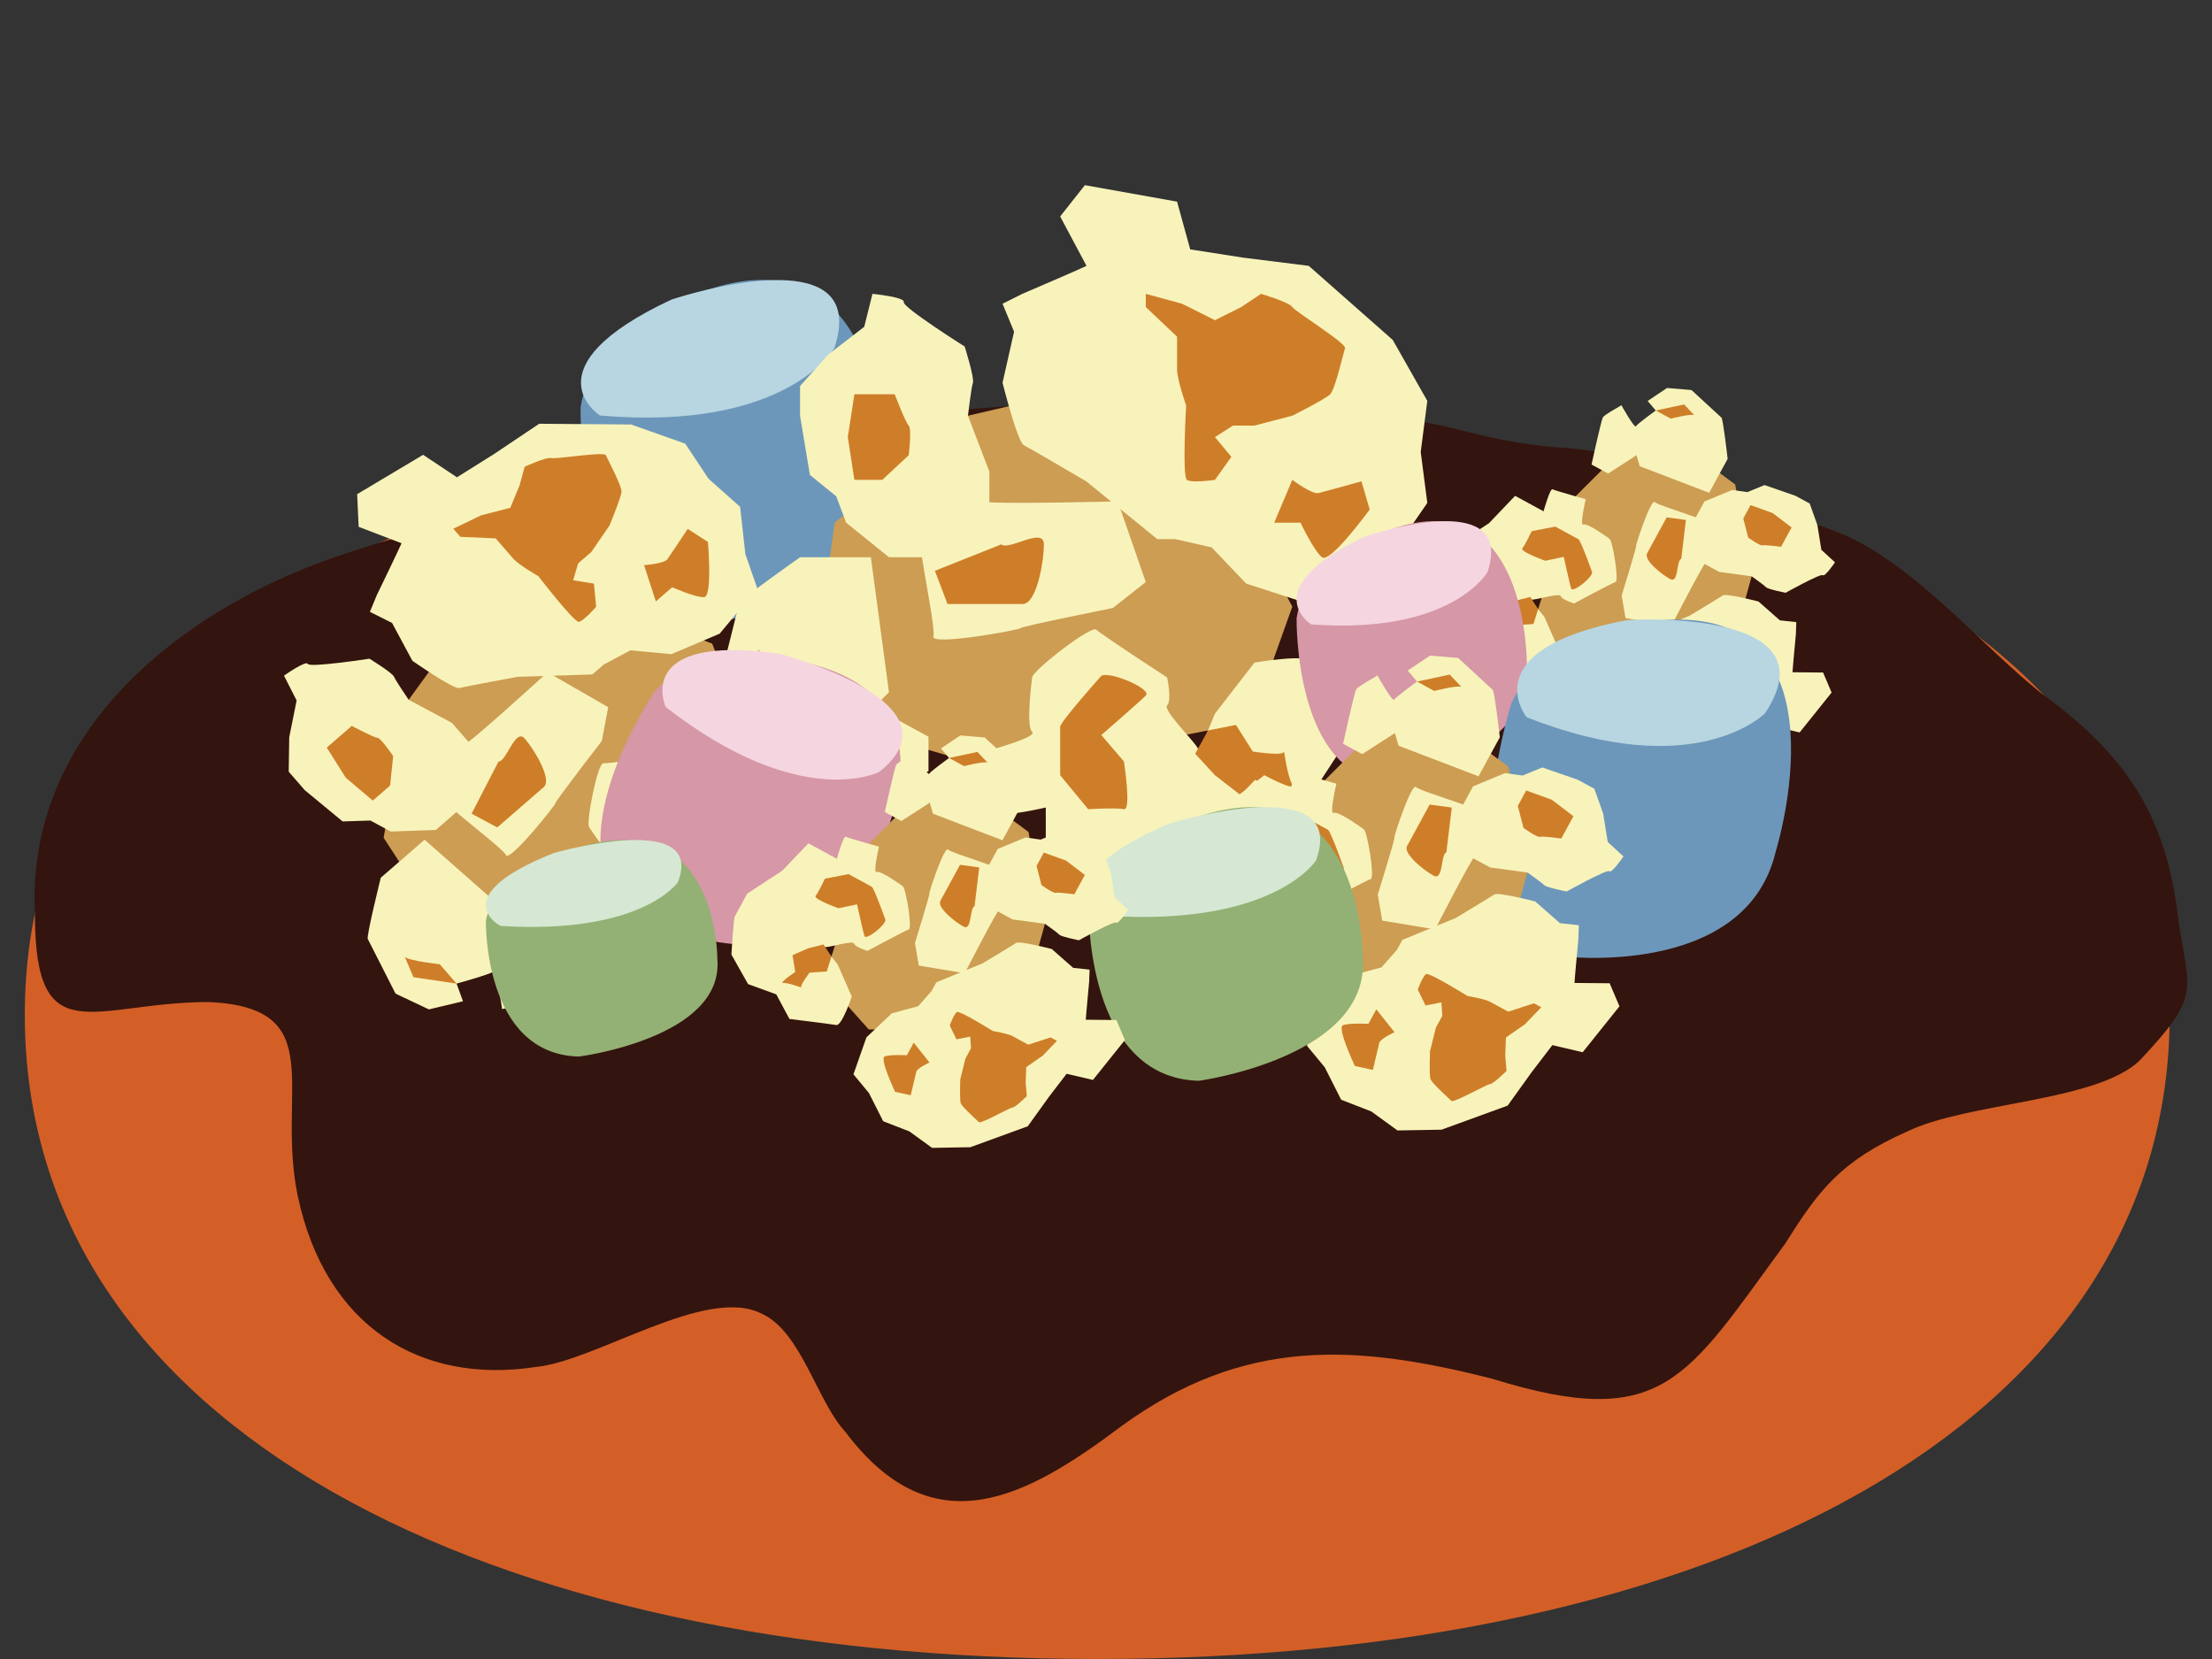 <?xml version="1.0" encoding="utf-8"?>
<!-- Generator: Adobe Illustrator 16.0.0, SVG Export Plug-In . SVG Version: 6.00 Build 0)  -->
<!DOCTYPE svg PUBLIC "-//W3C//DTD SVG 1.1//EN" "http://www.w3.org/Graphics/SVG/1.1/DTD/svg11.dtd">
<svg version="1.1" id="Layer_1" xmlns="http://www.w3.org/2000/svg" xmlns:xlink="http://www.w3.org/1999/xlink" x="0px" y="0px"
	 width="200px" height="150px" viewBox="0 0 200 150" enable-background="new 0 0 200 150" xml:space="preserve">
<rect x="0" y="0" width="200" height="150" fill="#333333" stroke="none"/>
<g>
	<g>
		<g>
			<path fill="#D35F27" d="M196.171,91.771c0,37.278-41.754,58.229-96.964,58.229c-55.21,0-96.964-20.951-96.964-58.229
				c0-37.279,41.753-53.437,96.964-53.437C154.417,38.334,196.171,54.491,196.171,91.771z"/>
		</g>
		<path fill="#772415" d="M136.656,80.274c-3.983,6.128-16.768,11.496-37.45,11.496S68.96,88.006,61.757,80.274
			c-5.835-6.264,16.868-10.942,37.551-10.942C119.992,69.332,141.322,73.096,136.656,80.274z"/>
	</g>
	<g>
		<path fill="#34140E" d="M3.157,82.629c0,12.773,5.27,7.97,15.77,7.97c11,0.533,6,7.984,8,17.564c2.5,11.709,11,17.031,21.5,15.436
			c5.5-0.532,15.5-7.451,20.5-4.791c3.5,1.598,5,7.983,7.5,10.646c8,10.646,16.5,5.854,25-0.532c11-7.982,21-7.451,33.5-4.258
			c15.5,4.79,17.5,0,26.5-12.24c3-4.791,5-7.451,11-10.113c5.5-2.66,17-2.66,21-6.387c5.5-5.854,4.569-6.096,3.569-12.481
			c-1-9.048-4.198-14.732-12.198-20.587c-5.5-4.258-11.871-12.171-18.871-14.832c-7.5-2.661-15-6.388-23.5-7.452
			c-8.5-0.532-9.637-2.065-17.855-3.052c-28.667-3.441-57.578,0.563-82.078,9.079c-5,1.597-9.485,2.706-13.946,4.407
			C15.416,56.011,2.375,66.713,3.157,82.629"/>
	</g>
	<g>
		<path fill="#6D97BA" d="M52.501,36.813c0,0-0.558,19.317,10.84,19.774c0,0,17.295-2.478,16.645-13.889
			c0,0,0.433-22.009-15.949-16.51C64.038,26.188,53.541,29.7,52.501,36.813z"/>
		<path fill="#B7D6E1" d="M60.702,27.089c0,0,13.962-4.679,15.102,1.197c0.164,0.84,0.063,1.896-0.375,3.209
			c0,0-4.318,7.547-21.193,6.071C54.236,37.566,47.533,33.26,60.702,27.089z"/>
	</g>
	<g>
		<polygon fill="#CC9D53" points="87.52,37.585 105.532,33.417 116.846,54.852 113.124,65.271 90.498,69.737 83.948,67.801 
			79.036,63.931 74.868,51.577 75.463,47.26 		"/>
		<path fill="#F8F3BA" d="M98.238,24.039c-0.595,0.297-5.805,2.53-5.805,2.53l-1.787,0.893l1.042,2.53l-1.042,4.614
			c0,0,1.34,5.359,1.936,5.657c0.596,0.298,5.656,3.275,5.656,3.275l6.401,5.21h1.637l3.275,0.744l3.126,3.274l5.509,1.786
			l6.399-1.042l1.488-3.721l2.978-4.317l-0.596-4.614l0.596-4.615l-3.125-5.508l-7.593-6.698l-5.954-0.745l-4.764-0.744l-1.19-4.317
			l-8.336-1.489l-2.233,2.828L98.238,24.039z"/>
		<path fill="#F8F3BA" d="M113.422,59.913c0,0,5.063-0.893,5.358,0c0.298,0.893,2.827,7.294,2.827,7.294l-2.529,3.87l0.745,4.912
			l-2.979,4.764c0,0-5.359,2.529-5.806,2.529c-0.447,0-4.316,0-4.316,0l-6.104-3.273l-6.063-1.638v-5.359
			c0,0-3.912,0.895-3.912,0.446c0-0.446-1.19-5.618-1.19-5.618s4.466-1.229,3.87-1.675c-0.596-0.447,0-4.912,0-4.912
			c0-0.596,5.359-4.764,5.806-4.316c0.446,0.445,6.4,4.316,6.4,4.316s0.446,2.084,0,2.529c-0.446,0.447,2.828,3.574,2.828,4.021
			c0,0.447,1.489-3.274,1.489-3.274L113.422,59.913z"/>
		<path fill="#F8F3BA" d="M66.83,54.553c0-0.297,5.508-4.168,5.508-4.168h1.638h4.763l1.638,12.206l-1.34,1.34l4.912,2.68v3.126
			c0,0-7.146,2.084-7.74,2.084s-3.274-1.82-3.274-1.729c0,0.091,2.381-3.779,1.935-3.779c-0.447,0-3.87-1.637-3.87-1.637
			l-0.744,1.935l-3.424-1.786l-1.638-3.723L66.83,54.553z"/>
		<path fill="#F8F3BA" d="M89.456,47.26l-5.508,3.125h-3.572l-3.87-3.125l-0.894-2.383l-2.382-1.935l-0.893-5.358v-2.68l2.53-2.828
			l3.275-2.53l0.743-2.977c0,0,2.978,0.297,2.829,0.744c-0.149,0.447,5.508,4.019,5.508,4.019s0.893,2.828,0.744,3.274
			c-0.149,0.447-0.447,2.978-0.447,2.978l1.936,5.062L89.456,47.26L89.456,47.26z"/>
		<path fill="#CE7E29" d="M77.25,35.649h3.646c0,0,0.968,2.531,1.266,2.828c0.298,0.298,0,2.68,0,2.68l-2.39,2.232H77.25
			l-0.596-3.869L77.25,35.649z"/>
		<path fill="#CE7E29" d="M103.598,26.569l3.274,0.893l2.978,1.489l2.381-1.191l1.787-1.191c0,0,2.53,0.744,2.828,1.191
			c0.299,0.446,4.912,3.274,4.764,3.721c-0.148,0.446-0.894,3.721-1.34,4.168c-0.445,0.446-3.424,1.936-3.424,1.936l-3.424,0.893
			h-1.936l-1.638,1.043l1.488,1.785l-1.488,2.084c0,0-2.084,0.298-2.531,0c-0.446-0.297-0.07-6.723-0.07-6.723
			s-0.822-2.356-0.822-3.25c0-0.893,0-2.977,0-2.977l-2.828-2.679V26.569L103.598,26.569z"/>
		<path fill="#CE7E29" d="M116.846,43.389c0,0,1.786,1.34,2.383,1.191c0.596-0.148,3.869-1.059,3.869-1.059l0.744,2.547
			c0,0-3.572,4.912-4.316,4.316c-0.744-0.595-1.936-3.125-1.936-3.125h-2.382L116.846,43.389z"/>
		<path fill="#CE7E29" d="M99.578,61.103c0.744-0.445,4.615,1.193,4.02,1.787c-0.596,0.596-4.02,3.572-4.02,3.572l2.041,2.383
			c0,0,0.7,4.465,0,4.316c-0.701-0.149-3.231,0.004-3.231,0.004l-2.531-3.072c0,0,0-3.928,0-4.375
			C95.855,65.271,99.578,61.103,99.578,61.103z"/>
		<path fill="#CE7E29" d="M116.102,67.951c0,0.446-2.828,0-2.828,0l-1.524-2.407l-2.521,0.496l-1.165,2.109l1.786,1.943l2.233,1.729
			l2.231-1.729c0,0,2.978,1.579,2.531,0.836C116.398,70.185,116.102,67.951,116.102,67.951z"/>
		<path fill="#CE7E29" d="M68.616,58.721c0.147,0.745,2.382,3.126,2.382,3.126v2.829l-3.126-3.649L68.616,58.721z"/>
		<path fill="#F8F3BA" d="M88.711,45.332c0.893,0.298,12.354,0,12.354,0l2.531,7.294l-2.978,2.348c0,0-8.336,1.672-8.336,1.82
			c0,0.148-8.188,1.637-7.89,0.745c0.298-0.895-2.084-11.017-1.19-11.017S88.711,45.332,88.711,45.332z"/>
		<path fill="#CE7E29" d="M90.541,49.217c0.669,0.604,3.841-1.629,3.841,0c0,1.631-0.668,5.397-1.92,5.397s-6.793,0-6.793,0
			l-1.139-3.003L90.541,49.217z"/>
	</g>
	<g>
		<polygon fill="#CC9D53" points="158.379,52.108 155.674,61.831 142.443,61.656 138.422,57.151 142.189,45.141 144.828,42.506 
			147.965,41.162 154.975,42.389 156.889,43.802 		"/>
		<path fill="#F8F3BA" d="M162.072,60.782c0.014-0.362,0.304-3.442,0.304-3.442l0.038-1.09l-1.484-0.161l-1.938-1.705
			c0,0-2.919-0.756-3.218-0.549s-3.047,1.856-3.047,1.856l-4.168,1.708l-0.429,0.784l-1.212,1.376l-2.386,0.643l-2.294,2.175
			l-1.174,3.34l1.396,1.685l1.292,2.554l2.367,0.921l2.057,1.49l3.456-0.061l5.193-1.891l1.912-2.659l1.6-2.089l2.38,0.557
			l2.89-3.607l-0.771-1.81L162.072,60.782z"/>
		<path fill="#F8F3BA" d="M140.913,58.693c0,0-0.894,2.66-1.399,2.569c-0.505-0.091-4.234-0.549-4.234-0.549l-1.194-2.224
			l-2.549-0.927l-1.506-2.671c0,0,0.187-3.229,0.304-3.443c0.117-0.213,1.127-2.069,1.127-2.069l3.163-2.07l2.366-2.478l2.569,1.399
			c0,0,0.593-2.108,0.808-1.991c0.215,0.116,3.005,0.896,3.005,0.896s-0.578,2.461-0.208,2.292c0.369-0.169,2.354,1.282,2.354,1.282
			c0.286,0.156,0.885,3.813,0.553,3.91c-0.33,0.098-3.738,1.941-3.738,1.941s-1.116-0.33-1.213-0.661
			c-0.099-0.331-2.452,0.423-2.666,0.307c-0.215-0.117,1.182,1.568,1.182,1.568L140.913,58.693z"/>
		<path fill="#F8F3BA" d="M155.646,37.759c0.144,0.078,0.561,3.729,0.561,3.729l-0.428,0.785l-1.243,2.283l-6.279-2.402
			l-0.292-0.992l-2.566,1.654l-1.498-0.815c0,0,0.865-3.969,1.021-4.254c0.155-0.286,1.729-1.095,1.684-1.119
			c-0.045-0.023,1.189,2.128,1.308,1.914c0.116-0.214,1.794-1.427,1.794-1.427l-0.732-0.862l1.75-1.175l2.212,0.188L155.646,37.759z
			"/>
		<path fill="#F8F3BA" d="M153.234,50.509l-0.06-3.457l0.935-1.711l2.508-1.039l1.375,0.193l1.549-0.637l2.802,0.971l1.284,0.7
			l0.695,1.952l0.357,2.229l1.233,1.133c0,0-0.921,1.351-1.097,1.162c-0.176-0.188-3.364,1.591-3.364,1.591
			s-1.589-0.312-1.765-0.499c-0.176-0.188-1.311-0.991-1.311-0.991l-2.932-0.395L153.234,50.509z"/>
		<path fill="#CE7E29" d="M161.988,47.69l-0.952,1.748c0,0-1.466-0.197-1.687-0.131c-0.222,0.063-1.285-0.701-1.285-0.701
			l-0.445-1.729l0.658-1.208l2.011,0.725L161.988,47.69z"/>
		<path fill="#CE7E29" d="M159.461,62.69l-1.283,1.338l-1.49,1.038l-0.051,1.452l0.104,1.167c0,0-1.018,1.019-1.311,1.044
			c-0.291,0.027-2.852,1.5-3.026,1.313s-1.552-1.399-1.647-1.73c-0.098-0.329-0.033-2.146-0.033-2.146l0.465-1.873l0.506-0.928
			l-0.072-1.057l-1.244,0.246l-0.609-1.257c0,0,0.4-1.077,0.66-1.213c0.26-0.137,3.241,1.722,3.241,1.722s1.344,0.221,1.772,0.454
			c0.428,0.233,1.427,0.777,1.427,0.777l2.021-0.656L159.461,62.69z"/>
		<path fill="#CE7E29" d="M147.938,64.649c0,0-1.107,0.507-1.191,0.831c-0.085,0.324-0.504,2.131-0.504,2.131l-1.414-0.309
			c0,0-1.423-2.995-0.942-3.196c0.481-0.201,2.003-0.111,2.003-0.111l0.622-1.142L147.938,64.649z"/>
		<path fill="#CE7E29" d="M143.957,51.747c0.02,0.474-1.775,1.901-1.905,1.461c-0.13-0.442-0.663-2.86-0.663-2.86l-1.675,0.354
			c0,0-2.323-0.829-2.069-1.126c0.255-0.297,0.843-1.551,0.843-1.551l2.134-0.411c0,0,1.883,1.026,2.098,1.143
			C142.932,48.875,143.957,51.747,143.957,51.747z"/>
		<path fill="#CE7E29" d="M136.359,57.878c-0.213-0.116,0.738-1.354,0.738-1.354l1.553-0.103l0.421-1.337l-0.708-1.109l-1.397,0.349
			l-1.411,0.619l0.245,1.521c0,0-1.534,1.015-1.061,0.995C135.212,57.438,136.359,57.878,136.359,57.878z"/>
		<path fill="#CE7E29" d="M153.184,37.528c-0.396-0.124-2.121,0.325-2.121,0.325l-1.355-0.738l2.564-0.546L153.184,37.528z"/>
		<path fill="#F8F3BA" d="M154.354,50.656c-0.375,0.35-3.226,5.922-3.226,5.922l-4.157-0.691l-0.349-2.039
			c0,0,1.375-4.433,1.304-4.472c-0.07-0.038,1.354-4.352,1.703-3.976c0.352,0.375,5.825,1.877,5.592,2.306
			C154.988,48.133,154.354,50.656,154.354,50.656z"/>
		<path fill="#CE7E29" d="M152.014,50.519c-0.464,0.163-0.222,2.267-1.003,1.841c-0.78-0.426-2.411-1.729-2.086-2.329
			c0.327-0.6,1.772-3.256,1.772-3.256l1.738,0.238L152.014,50.519z"/>
	</g>
	<g>
		<path fill="#D697A7" d="M117.234,55.906c0,0-0.238,14.487,8.377,14.725c0,0,13.043-2.019,12.443-10.568
			c0,0,0.119-16.507-12.203-12.231C125.852,47.831,117.953,50.563,117.234,55.906z"/>
		<path fill="#F5D6E0" d="M123.339,48.538c0,0,10.505-3.639,11.421,0.757c0.131,0.627,0.065,1.419-0.254,2.408
			c0,0-3.189,5.7-15.953,4.75C118.553,56.453,113.448,53.288,123.339,48.538z"/>
	</g>
	<g>
		<polygon fill="#CC9D53" points="36.95,63.271 45.865,51.004 64.396,58.198 67.693,66.653 56.081,81.585 50.982,83.907 
			45.859,84.151 36.635,78.739 34.684,75.746 		"/>
		<path fill="#F8F3BA" d="M36.306,49.117c-0.208,0.504-2.235,4.688-2.235,4.688l-0.626,1.515l2.005,1.006l1.836,3.419
			c0,0,3.711,2.599,4.24,2.463c0.529-0.136,5.264-1.012,5.264-1.012l6.766-0.215l1.014-0.881l2.429-1.3l3.697,0.348l4.372-1.854
			l3.405-4.087l-1.079-3.104l-0.477-4.275l-2.85-2.538l-2.113-3.178l-4.897-1.731l-8.303-0.067l-4.088,2.74l-3.351,2.101
			l-3.059-2.034l-5.963,3.56l0.137,2.953L36.306,49.117z"/>
		<path fill="#F8F3BA" d="M64.998,63.174c0,0,2.655-3.274,3.319-2.881c0.665,0.393,5.673,2.997,5.673,2.997l0.514,3.758l3.103,2.643
			l0.717,4.551c0,0-1.96,4.448-2.236,4.688c-0.276,0.24-2.674,2.32-2.674,2.32l-5.54,1.254l-4.635,2.244l-2.882-3.318
			c0,0-1.942,2.656-2.183,2.379c-0.24-0.276-3.757-2.84-3.757-2.84s2.105-3.162,1.497-3.118c-0.61,0.043-2.641-3.043-2.641-3.043
			c-0.32-0.368,0.758-5.832,1.275-5.794c0.516,0.035,6.285-0.77,6.285-0.77s1.397,1.051,1.36,1.566
			c-0.036,0.518,3.673,0.694,3.913,0.97c0.241,0.277-0.838-2.828-0.838-2.828L64.998,63.174z"/>
		<path fill="#F8F3BA" d="M33.256,84.905c-0.159-0.185,1.171-5.543,1.171-5.543l1.015-0.881l2.95-2.561l7.577,6.68l-0.109,1.551
			l4.483-0.981l1.68,1.936c0,0-3.305,5.133-3.673,5.453c-0.37,0.319-3.007,0.633-2.958,0.69c0.049,0.057-0.557-3.623-0.833-3.382
			c-0.277,0.24-3.277,1.066-3.277,1.066l0.58,1.598l-3.082,0.734l-3.016-1.425L33.256,84.905z"/>
		<path fill="#F8F3BA" d="M43.351,68.222l-1.732,4.896l-2.212,1.921l-4.078,0.146l-1.834-0.994l-2.516,0.081l-3.434-2.838
			l-1.441-1.661l0.047-3.112l0.668-3.327l-1.141-2.244c0,0,2.005-1.416,2.153-1.06c0.147,0.356,5.572-0.473,5.572-0.473
			s2.073,1.271,2.222,1.629c0.147,0.356,1.324,2.085,1.324,2.085l3.919,2.094L43.351,68.222z"/>
		<path fill="#CE7E29" d="M29.547,67.593l2.258-1.961c0,0,1.96,1.048,2.305,1.071c0.345,0.024,1.439,1.66,1.439,1.66l-0.28,2.667
			l-1.563,1.355l-2.449-2.075L29.547,67.593z"/>
		<path fill="#CE7E29" d="M40.986,47.802l2.508-1.206l2.645-0.68l0.834-2.019L47.44,42.2c0,0,1.967-0.9,2.392-0.783
			c0.425,0.116,4.804-0.612,4.951-0.256c0.148,0.356,1.448,2.785,1.412,3.302c-0.037,0.517-1.08,3.04-1.08,3.04l-1.641,2.394
			l-1.199,1.04l-0.453,1.526l1.881,0.306l0.199,2.091c0,0-1.13,1.306-1.568,1.36c-0.436,0.057-3.658-4.126-3.658-4.126
			s-1.776-1.017-2.256-1.571c-0.48-0.553-1.601-1.844-1.601-1.844l-3.193-0.14L40.986,47.802z"/>
		<path fill="#CE7E29" d="M58.234,51.099c0,0,1.827-0.13,2.116-0.542c0.289-0.413,1.828-2.736,1.828-2.736l1.83,1.178
			c0,0,0.428,4.963-0.353,4.994c-0.781,0.032-2.879-0.896-2.879-0.896l-1.475,1.28L58.234,51.099z"/>
		<path fill="#CE7E29" d="M57.062,71.354c0.222-0.676,3.5-1.742,3.451-1.054c-0.049,0.688-0.569,4.373-0.569,4.373l2.545,0.379
			c0,0,2.834,2.39,2.321,2.674c-0.515,0.284-2,1.739-2,1.739l-3.22-0.542c0,0-2.112-2.433-2.352-2.71
			C56.999,75.938,57.062,71.354,57.062,71.354z"/>
		<path fill="#CE7E29" d="M70.978,66.713c0.24,0.277-1.751,1.521-1.751,1.521l-2.239-0.671l-1.294,1.661l0.412,1.934l2.151,0.243
			l2.313-0.13L71.023,69c0,0,2.693-0.622,2.017-0.843C72.364,67.937,70.978,66.713,70.978,66.713z"/>
		<path fill="#CE7E29" d="M36.604,86.526c0.493,0.382,3.156,0.655,3.156,0.655l1.521,1.753l-3.898-0.58L36.604,86.526z"/>
		<path fill="#F8F3BA" d="M41.853,67.428c0.713-0.296,7.653-6.643,7.653-6.643l5.489,3.157l-0.582,3.055
			c0,0-4.265,5.518-4.185,5.609c0.08,0.092-4.191,5.415-4.486,4.703c-0.296-0.714-7.214-5.703-6.66-6.185
			C39.634,70.646,41.853,67.428,41.853,67.428z"/>
		<path fill="#CE7E29" d="M45.075,68.852c0.739,0.015,1.503-3.074,2.379-2.064c0.877,1.01,2.488,3.702,1.713,4.375
			c-0.775,0.673-4.208,3.652-4.208,3.652l-2.32-1.248L45.075,68.852z"/>
	</g>
	<g>
		<path fill="#6D97BA" d="M136.641,63.622c0,0-6.199,19.279,4.303,22.824c0,0,16.867,2.188,19.613-9.463
			c0,0,6.872-22.021-10.029-20.925C150.525,56.059,139.7,56.748,136.641,63.622z"/>
		<path fill="#B7D6E1" d="M147.148,56.061c0,0,14.404-0.926,13.74,5.293c-0.096,0.889-0.498,1.923-1.293,3.127
			c0,0-6.248,6.422-21.561,0.368C138.036,64.849,133.046,58.702,147.148,56.061z"/>
	</g>
	<g>
		<polygon fill="#CC9D53" points="138.107,78.887 134.992,90.082 119.76,89.881 115.128,84.694 119.466,70.864 122.504,67.831 
			126.116,66.283 134.188,67.697 136.393,69.324 		"/>
		<path fill="#F8F3BA" d="M142.359,88.875c0.017-0.416,0.351-3.964,0.351-3.964l0.044-1.255l-1.71-0.186l-2.233-1.963
			c0,0-3.359-0.871-3.703-0.632c-0.345,0.238-3.51,2.137-3.51,2.137l-4.8,1.967l-0.492,0.903l-1.396,1.584l-2.747,0.739
			l-2.642,2.505l-1.351,3.846l1.606,1.939l1.486,2.939l2.728,1.061l2.366,1.716l3.979-0.069l5.979-2.176l2.201-3.063l1.844-2.406
			l2.74,0.643l3.326-4.154l-0.889-2.083L142.359,88.875z"/>
		<path fill="#F8F3BA" d="M117.996,86.469c0,0-1.029,3.063-1.611,2.959c-0.583-0.104-4.877-0.633-4.877-0.633l-1.375-2.561
			l-2.935-1.066l-1.734-3.075c0,0,0.215-3.719,0.35-3.965s1.298-2.383,1.298-2.383l3.642-2.384l2.727-2.854l2.959,1.611
			c0,0,0.683-2.428,0.93-2.293c0.246,0.134,3.459,1.032,3.459,1.032s-0.665,2.834-0.239,2.64c0.427-0.194,2.711,1.478,2.711,1.478
			c0.329,0.18,1.02,4.391,0.638,4.502c-0.381,0.112-4.307,2.235-4.307,2.235s-1.285-0.38-1.396-0.761s-2.822,0.486-3.068,0.353
			c-0.247-0.135,1.359,1.806,1.359,1.806L117.996,86.469z"/>
		<path fill="#F8F3BA" d="M134.962,62.365c0.164,0.09,0.646,4.294,0.646,4.294l-0.492,0.904l-1.432,2.628l-7.23-2.766l-0.336-1.143
			l-2.956,1.905l-1.726-0.939c0,0,0.998-4.57,1.178-4.898c0.179-0.329,1.988-1.261,1.938-1.288c-0.052-0.027,1.369,2.45,1.504,2.204
			c0.135-0.247,2.066-1.644,2.066-1.644l-0.844-0.993l2.016-1.353l2.547,0.216L134.962,62.365z"/>
		<path fill="#F8F3BA" d="M132.186,77.047l-0.068-3.98l1.074-1.971l2.888-1.196l1.584,0.223l1.782-0.733l3.228,1.118l1.479,0.807
			l0.8,2.247l0.413,2.568l1.42,1.305c0,0-1.061,1.555-1.262,1.338c-0.202-0.217-3.875,1.832-3.875,1.832s-1.829-0.358-2.03-0.574
			c-0.202-0.217-1.509-1.142-1.509-1.142l-3.377-0.453L132.186,77.047z"/>
		<path fill="#CE7E29" d="M142.264,73.8l-1.097,2.013c0,0-1.688-0.229-1.94-0.151c-0.256,0.074-1.479-0.807-1.479-0.807l-0.515-1.99
			l0.76-1.392l2.314,0.835L142.264,73.8z"/>
		<path fill="#CE7E29" d="M139.354,91.072l-1.478,1.54l-1.717,1.195l-0.061,1.672l0.12,1.345c0,0-1.171,1.173-1.508,1.202
			c-0.335,0.031-3.283,1.728-3.485,1.511c-0.2-0.217-1.784-1.611-1.896-1.992s-0.039-2.473-0.039-2.473l0.536-2.157l0.582-1.067
			l-0.083-1.217l-1.433,0.283l-0.703-1.447c0,0,0.461-1.239,0.761-1.396c0.298-0.157,3.731,1.982,3.731,1.982
			s1.549,0.255,2.041,0.522c0.492,0.269,1.644,0.896,1.644,0.896l2.329-0.756L139.354,91.072z"/>
		<path fill="#CE7E29" d="M126.086,93.328c0,0-1.275,0.583-1.373,0.956c-0.098,0.374-0.58,2.454-0.58,2.454l-1.629-0.355
			c0,0-1.638-3.447-1.085-3.68c0.554-0.232,2.308-0.129,2.308-0.129l0.715-1.314L126.086,93.328z"/>
		<path fill="#CE7E29" d="M121.501,78.471c0.022,0.545-2.046,2.188-2.194,1.682c-0.148-0.509-0.764-3.293-0.764-3.293l-1.928,0.409
			c0,0-2.676-0.955-2.383-1.297c0.293-0.342,0.97-1.785,0.97-1.785l2.456-0.474c0,0,2.168,1.182,2.415,1.315
			C120.318,75.164,121.501,78.471,121.501,78.471z"/>
		<path fill="#CE7E29" d="M112.754,85.531c-0.246-0.134,0.85-1.56,0.85-1.56l1.787-0.118l0.484-1.54l-0.814-1.277l-1.608,0.401
			l-1.626,0.713l0.283,1.752c0,0-1.768,1.168-1.223,1.146C111.432,85.024,112.754,85.531,112.754,85.531z"/>
		<path fill="#CE7E29" d="M132.124,62.099c-0.456-0.143-2.44,0.374-2.44,0.374l-1.563-0.85l2.954-0.629L132.124,62.099z"/>
		<path fill="#F8F3BA" d="M133.473,77.215c-0.433,0.402-3.714,6.818-3.714,6.818l-4.786-0.796l-0.401-2.349
			c0,0,1.584-5.104,1.502-5.148s1.559-5.011,1.961-4.578c0.403,0.433,6.707,2.161,6.438,2.655
			C134.203,74.311,133.473,77.215,133.473,77.215z"/>
		<path fill="#CE7E29" d="M130.777,77.056c-0.533,0.188-0.256,2.61-1.154,2.12c-0.899-0.49-2.777-1.991-2.401-2.683
			c0.376-0.69,2.042-3.749,2.042-3.749l2,0.274L130.777,77.056z"/>
	</g>
	<g>
		<path fill="#D697A7" d="M59.229,62.482c0,0-10.034,14.568-1.501,20.59c0,0,14.523,6.697,19.699-2.396
			c0,0,11.278-16.701-4.046-20.624C73.38,60.052,63.566,57.531,59.229,62.482z"/>
		<path fill="#F5D6E0" d="M70.369,59.087c0,0,13.059,3.348,11.011,8.431c-0.291,0.727-0.893,1.488-1.884,2.279
			c0,0-7.072,3.654-19.307-5.874C60.188,63.923,57.179,57.279,70.369,59.087z"/>
	</g>
	<g>
		<path fill="#93B174" d="M98.439,82.221c0,0-0.285,15.25,9.966,15.5c0,0,15.517-2.125,14.805-11.125
			c0,0,0.143-17.375-14.521-12.875C108.69,73.721,99.293,76.596,98.439,82.221z"/>
		<path fill="#D6E8D3" d="M105.702,74.465c0,0,12.5-3.83,13.588,0.797c0.155,0.66,0.077,1.494-0.302,2.535c0,0-3.797,6-18.982,5
			C100.006,82.798,93.934,79.465,105.702,74.465z"/>
	</g>
	<g>
		<path fill="#93B174" d="M43.932,83.266c0,0-0.241,12.064,8.42,12.264c0,0,13.109-1.682,12.508-8.802
			c0,0,0.12-13.748-12.267-10.188C52.592,76.54,44.654,78.814,43.932,83.266z"/>
		<path fill="#D6E8D3" d="M50.065,77.129c0,0,10.56-3.031,11.48,0.631c0.131,0.522,0.066,1.182-0.254,2.005
			c0,0-3.208,4.749-16.036,3.956C45.255,83.72,40.124,81.085,50.065,77.129z"/>
	</g>
	<g>
		<polygon fill="#CC9D53" points="94.48,83.526 91.775,93.249 78.545,93.074 74.523,88.569 78.291,76.559 80.93,73.923 
			84.066,72.58 91.077,73.808 92.991,75.22 		"/>
		<path fill="#F8F3BA" d="M98.173,92.2c0.014-0.362,0.304-3.442,0.304-3.442l0.038-1.09l-1.484-0.16l-1.939-1.705
			c0,0-2.919-0.756-3.218-0.549c-0.298,0.207-3.047,1.855-3.047,1.855l-4.168,1.708l-0.428,0.784l-1.212,1.376l-2.386,0.643
			l-2.294,2.175l-1.173,3.34l1.396,1.686l1.292,2.555l2.367,0.92l2.057,1.49l3.456-0.061l5.193-1.891l1.912-2.66l1.6-2.088
			l2.38,0.557l2.89-3.607l-0.771-1.811L98.173,92.2z"/>
		<path fill="#F8F3BA" d="M77.015,90.111c0,0-0.894,2.66-1.399,2.568c-0.505-0.09-4.235-0.549-4.235-0.549l-1.194-2.224
			l-2.549-0.927l-1.506-2.671c0,0,0.188-3.229,0.304-3.443c0.117-0.213,1.127-2.069,1.127-2.069l3.163-2.07l2.367-2.478l2.569,1.399
			c0,0,0.593-2.108,0.808-1.991c0.214,0.116,3.004,0.896,3.004,0.896s-0.578,2.461-0.208,2.292c0.37-0.169,2.354,1.282,2.354,1.282
			c0.286,0.156,0.885,3.813,0.553,3.91c-0.33,0.098-3.739,1.941-3.739,1.941s-1.116-0.33-1.213-0.661
			c-0.098-0.331-2.452,0.423-2.665,0.308c-0.215-0.117,1.181,1.567,1.181,1.567L77.015,90.111z"/>
		<path fill="#F8F3BA" d="M91.749,69.177c0.143,0.078,0.56,3.729,0.56,3.729l-0.428,0.785l-1.243,2.283l-6.279-2.402l-0.292-0.992
			L81.5,74.234l-1.498-0.815c0,0,0.866-3.97,1.022-4.255c0.155-0.285,1.728-1.094,1.684-1.118c-0.045-0.023,1.189,2.128,1.307,1.914
			c0.116-0.214,1.794-1.427,1.794-1.427l-0.732-0.863l1.75-1.174l2.212,0.188L91.749,69.177z"/>
		<path fill="#F8F3BA" d="M89.336,81.927l-0.06-3.457l0.934-1.711l2.508-1.039l1.375,0.193l1.549-0.637l2.802,0.971l1.284,0.7
			l0.695,1.952l0.358,2.23l1.233,1.133c0,0-0.921,1.351-1.096,1.162c-0.176-0.188-3.365,1.591-3.365,1.591s-1.589-0.313-1.764-0.5
			c-0.176-0.188-1.311-0.99-1.311-0.99l-2.932-0.394L89.336,81.927z"/>
		<path fill="#CE7E29" d="M98.089,79.108l-0.952,1.748c0,0-1.466-0.197-1.686-0.131c-0.222,0.063-1.285-0.701-1.285-0.701
			l-0.446-1.729l0.659-1.208l2.01,0.725L98.089,79.108z"/>
		<path fill="#CE7E29" d="M95.563,94.108l-1.283,1.338l-1.49,1.038l-0.052,1.452l0.104,1.167c0,0-1.018,1.019-1.31,1.044
			c-0.291,0.026-2.853,1.5-3.027,1.313s-1.551-1.399-1.647-1.73c-0.098-0.329-0.034-2.146-0.034-2.146l0.466-1.873l0.505-0.928
			l-0.072-1.058l-1.244,0.246l-0.61-1.256c0,0,0.401-1.078,0.661-1.214c0.259-0.137,3.241,1.722,3.241,1.722
			s1.344,0.222,1.772,0.455c0.428,0.232,1.427,0.776,1.427,0.776l2.022-0.655L95.563,94.108z"/>
		<path fill="#CE7E29" d="M84.041,96.067c0,0-1.108,0.507-1.192,0.831c-0.085,0.324-0.504,2.131-0.504,2.131l-1.414-0.309
			c0,0-1.423-2.995-0.942-3.196c0.48-0.201,2.003-0.11,2.003-0.11l0.622-1.143L84.041,96.067z"/>
		<path fill="#CE7E29" d="M80.059,83.165c0.02,0.474-1.776,1.901-1.905,1.462c-0.13-0.442-0.664-2.86-0.664-2.86l-1.674,0.354
			c0,0-2.323-0.829-2.069-1.126c0.254-0.297,0.842-1.551,0.842-1.551l2.134-0.411c0,0,1.883,1.026,2.097,1.143
			C79.033,80.293,80.059,83.165,80.059,83.165z"/>
		<path fill="#CE7E29" d="M72.461,89.297c-0.214-0.116,0.738-1.354,0.738-1.354l1.552-0.103l0.421-1.338l-0.708-1.108l-1.396,0.349
			l-1.412,0.619l0.246,1.521c0,0-1.534,1.015-1.062,0.994C71.313,88.856,72.461,89.297,72.461,89.297z"/>
		<path fill="#CE7E29" d="M89.285,68.945c-0.396-0.123-2.12,0.325-2.12,0.325l-1.356-0.737l2.565-0.547L89.285,68.945z"/>
		<path fill="#F8F3BA" d="M90.457,82.074c-0.376,0.35-3.226,5.922-3.226,5.922l-4.158-0.691l-0.348-2.038
			c0,0,1.375-4.433,1.304-4.472c-0.071-0.038,1.354-4.352,1.703-3.976c0.352,0.375,5.825,1.877,5.592,2.306
			C91.089,79.551,90.457,82.074,90.457,82.074z"/>
		<path fill="#CE7E29" d="M88.116,81.937c-0.464,0.163-0.222,2.267-1.003,1.841c-0.781-0.426-2.412-1.729-2.086-2.329
			c0.327-0.6,1.773-3.256,1.773-3.256l1.737,0.238L88.116,81.937z"/>
	</g>
</g>
</svg>

